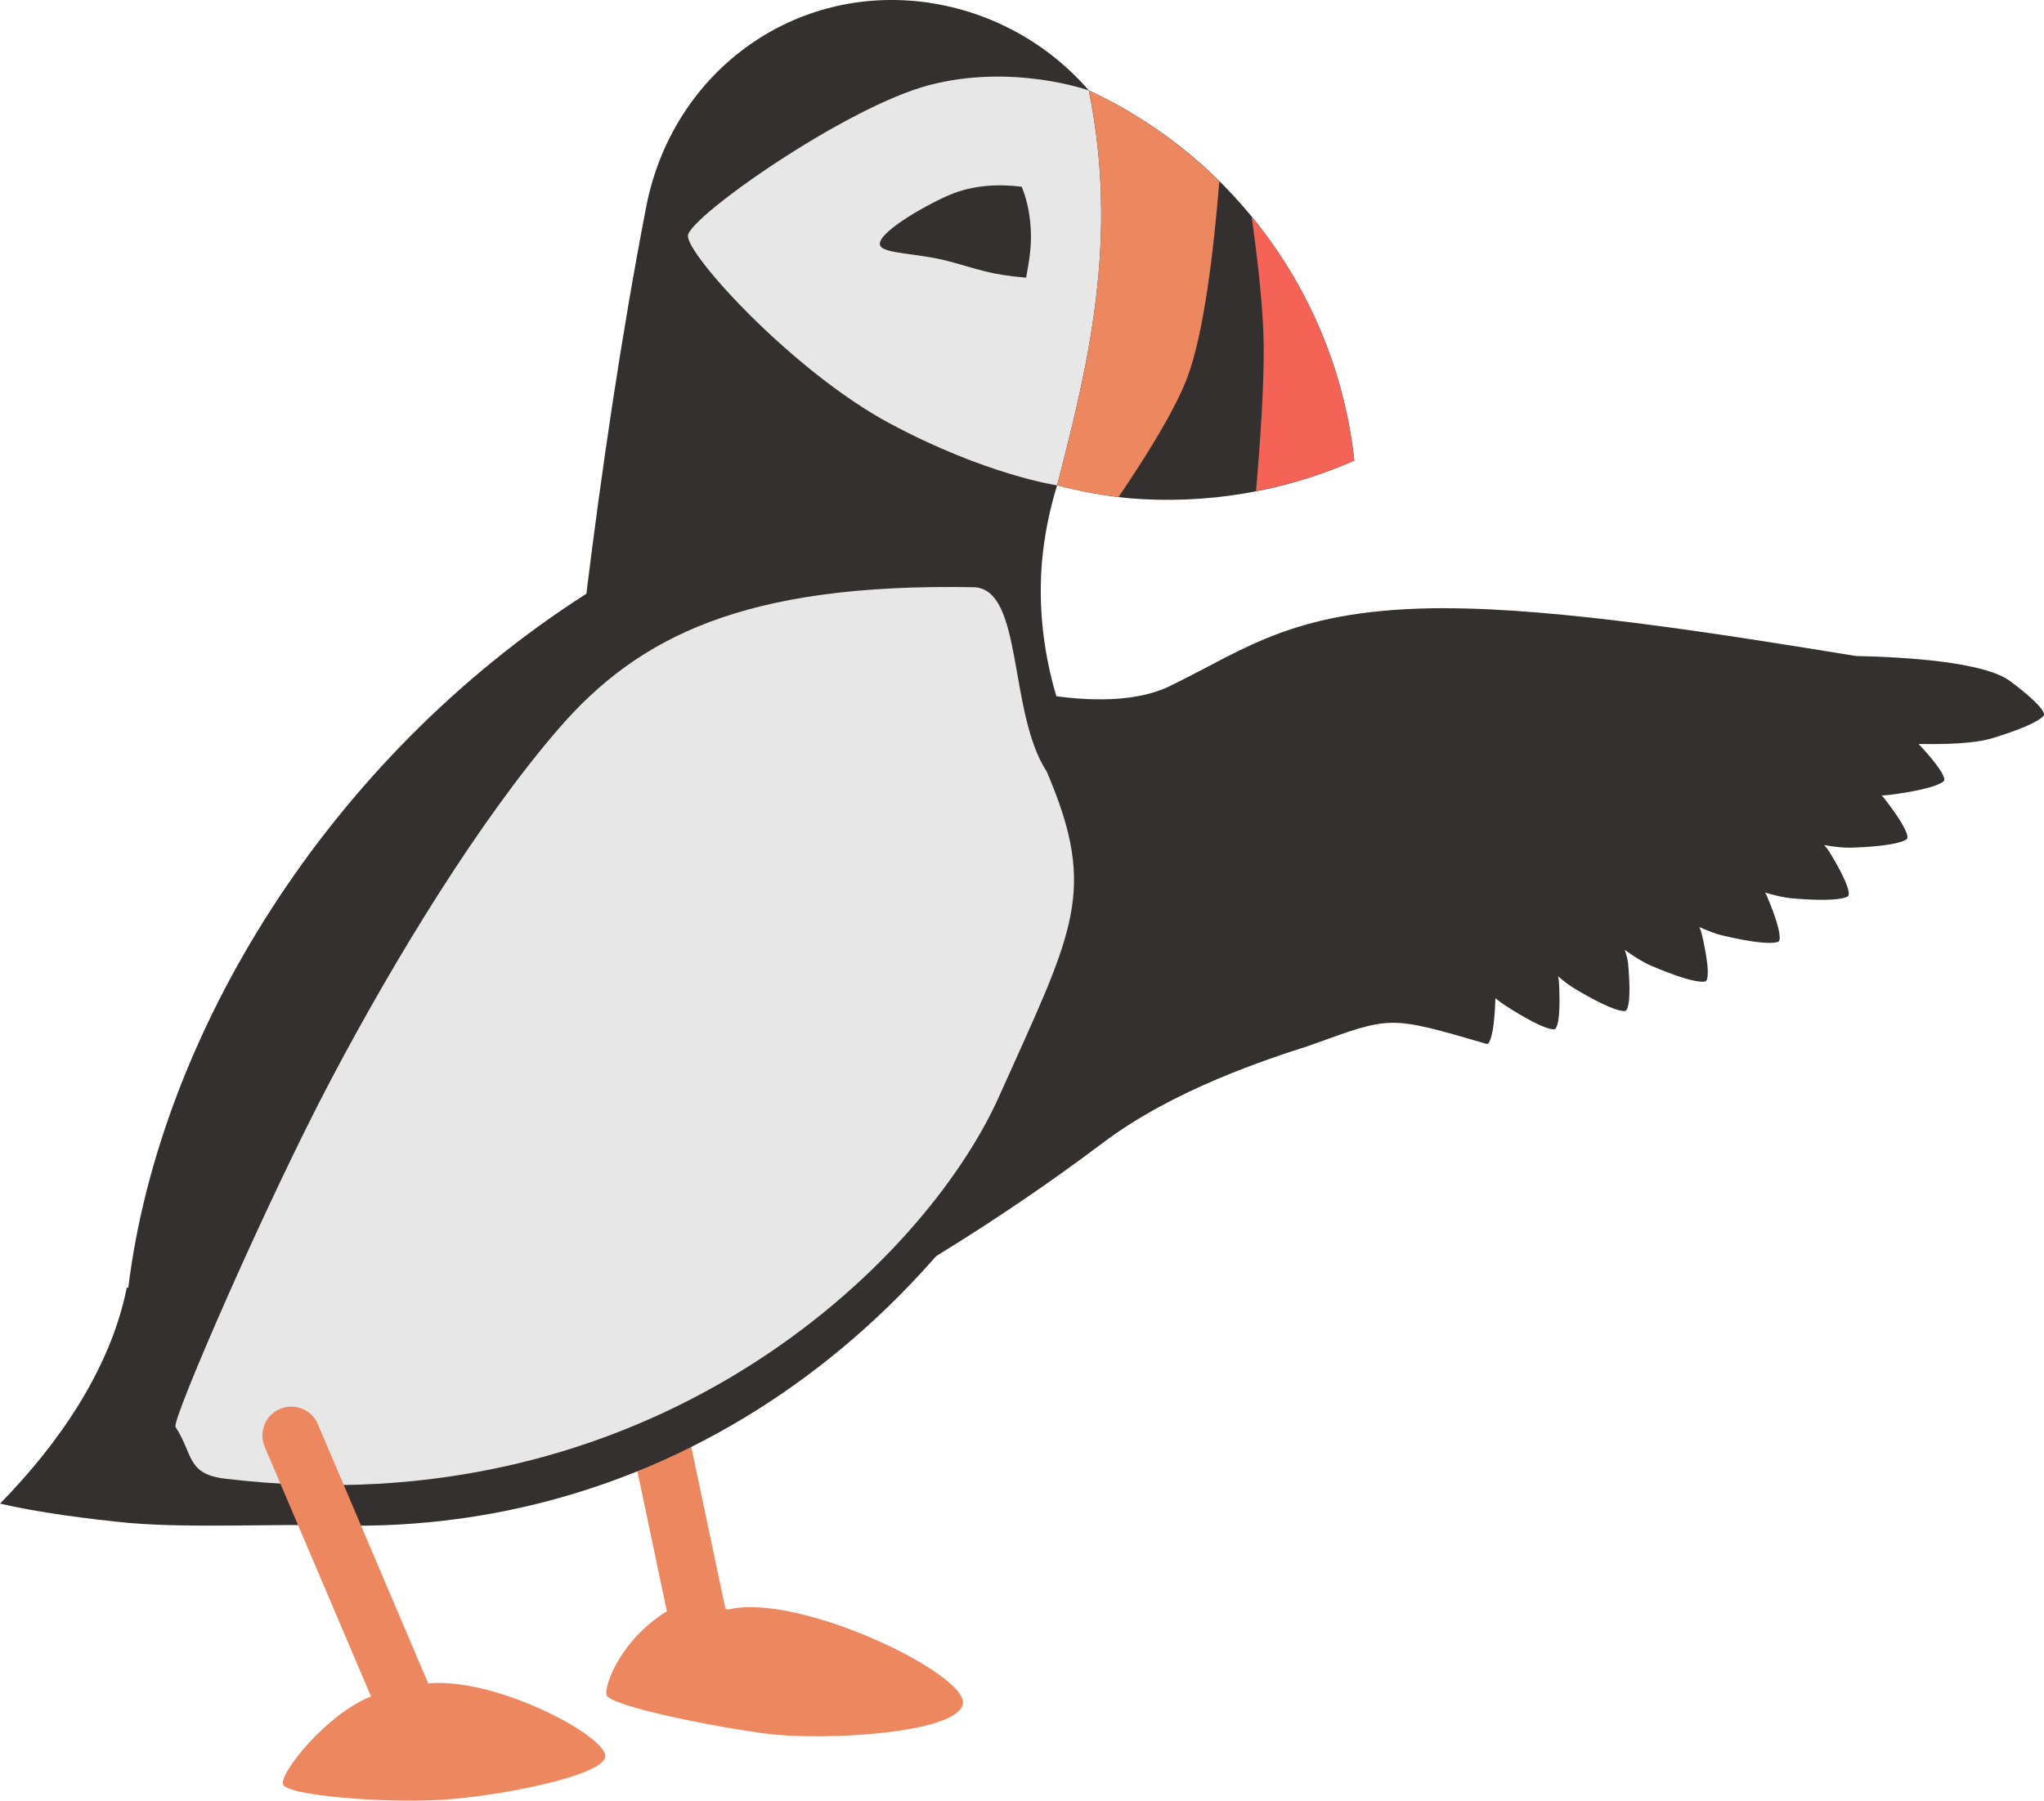 <?xml version="1.0" encoding="UTF-8" standalone="no"?>
<!-- Created with Inkscape (http://www.inkscape.org/) -->
<svg xmlns:dc="http://purl.org/dc/elements/1.1/" xmlns:cc="http://creativecommons.org/ns#" xmlns:rdf="http://www.w3.org/1999/02/22-rdf-syntax-ns#" xmlns:svg="http://www.w3.org/2000/svg" xmlns="http://www.w3.org/2000/svg" xmlns:sodipodi="http://sodipodi.sourceforge.net/DTD/sodipodi-0.dtd" xmlns:inkscape="http://www.inkscape.org/namespaces/inkscape" width="50.433mm" height="44.433mm" viewBox="0 0 50.433 44.433" version="1.1" id="svg8389" inkscape:version="0.92.4 (5da689c313, 2019-01-14)" sodipodi:docname="pointing-puffin.svg">
  <defs id="defs8383"/>
  <sodipodi:namedview id="base" pagecolor="#ffffff" bordercolor="#666666" borderopacity="1.0" inkscape:pageopacity="0.0" inkscape:pageshadow="2" inkscape:zoom="1.979899" inkscape:cx="118.07918" inkscape:cy="131.08913" inkscape:document-units="mm" inkscape:current-layer="layer1" showgrid="false" fit-margin-top="0" fit-margin-left="0" fit-margin-right="0" fit-margin-bottom="0" inkscape:window-width="2560" inkscape:window-height="1377" inkscape:window-x="2552" inkscape:window-y="-8" inkscape:window-maximized="1"/>
  <g inkscape:label="Vrstva 1" inkscape:groupmode="layer" id="layer1" transform="translate(-83.64,-132.664)">
    <path style="display:inline;fill:#34302f;fill-opacity:1;stroke:none;stroke-width:0.265px;stroke-linecap:butt;stroke-linejoin:miter;stroke-opacity:1" d="m 119.308,147.671 c -3.733,0 -4.894,0.995 -6.795,1.919 -1.901,0.924 -5.391,-0.377 -5.391,-0.377 l -1.409,15.052 c 0,0 2.4,-1.336 5.141,-3.402 1.757,-1.324 4.058,-2.064 5.124,-2.408 1.997,-0.721 1.914,-0.74 4.355,-0.028 0,0 0.169,0.008 0.204,-1.13 0.072,0.059 0.141,0.111 0.208,0.155 1.054,0.686 1.251,0.609 1.251,0.609 0,0 0.172,-0.002 0.109,-1.17 -0.002,-0.042 -0.014,-0.091 -0.022,-0.137 0.137,0.118 0.269,0.221 0.389,0.293 1.078,0.648 1.272,0.563 1.272,0.563 0,0 0.172,-0.009 0.067,-1.174 -0.009,-0.099 -0.041,-0.213 -0.083,-0.333 0.24,0.172 0.466,0.313 0.659,0.395 1.157,0.492 1.337,0.381 1.337,0.381 0,0 0.169,-0.033 -0.096,-1.171 -0.012,-0.053 -0.036,-0.111 -0.059,-0.169 0.21,0.096 0.405,0.17 0.572,0.209 1.224,0.289 1.383,0.149 1.383,0.149 0,0 0.161,-0.06 -0.294,-1.138 -0.01,-0.023 -0.028,-0.048 -0.04,-0.071 0.246,0.074 0.474,0.127 0.66,0.143 1.253,0.107 1.39,-0.054 1.39,-0.054 0,0 0.151,-0.084 -0.456,-1.083 -0.035,-0.058 -0.083,-0.117 -0.136,-0.177 0.253,0.044 0.484,0.07 0.671,0.064 1.257,-0.041 1.374,-0.218 1.374,-0.218 0,0 0.14,-0.1 -0.58,-1.022 -0.013,-0.016 -0.033,-0.033 -0.048,-0.049 0.068,-0.003 0.136,-0.006 0.196,-0.013 1.247,-0.162 1.346,-0.349 1.346,-0.349 0,0 0.117,-0.113 -0.629,-0.909 0.712,0.015 1.401,-0.013 1.823,-0.142 1.203,-0.367 1.27,-0.568 1.27,-0.568 0,0 0.109,-0.134 -0.827,-0.835 -0.648,-0.486 -2.618,-0.599 -3.817,-0.625 -3.328,-0.543 -7.317,-1.178 -10.118,-1.178 z" id="path4717" inkscape:connector-curvature="0" inkscape:transform-center-x="-12.369285" inkscape:transform-center-y="4.497919" inkscape:export-xdpi="300" inkscape:export-ydpi="300"/>
    <path sodipodi:nodetypes="cccczczccccc" inkscape:connector-curvature="0" id="path4812" d="m 99.688,165.719 c -0.091,-0.017 -0.187,-0.017 -0.283,0.005 -0.385,0.085 -0.628,0.463 -0.543,0.849 l 1.232,5.851 c -1.132,0.698 -1.533,1.796 -1.493,2.059 0.04,0.262 2.551,0.782 3.981,0.965 1.384,0.172 4.616,-0.003 4.814,-0.721 0.198,-0.717 -4.013,-2.769 -5.776,-2.349 -0.026,-0.002 -0.053,-0.005 -0.079,-0.006 l -1.288,-6.104 c -0.064,-0.289 -0.292,-0.498 -0.565,-0.548 z" style="display:inline;opacity:1;vector-effect:none;fill:#ed875f;fill-opacity:1;stroke:none;stroke-width:0.58;stroke-linecap:round;stroke-linejoin:miter;stroke-miterlimit:4;stroke-dasharray:none;stroke-dashoffset:0;stroke-opacity:1" inkscape:export-xdpi="300" inkscape:export-ydpi="300" inkscape:export-filename="C:\Users\Adam\puffin_down.png"/>
    <path style="display:inline;opacity:1;vector-effect:none;fill:#34302f;fill-opacity:1;stroke:none;stroke-width:0.5;stroke-linecap:round;stroke-linejoin:miter;stroke-miterlimit:4;stroke-dasharray:none;stroke-dashoffset:0;stroke-opacity:1" d="m 106.178,132.687 c -3.18,-0.273 -5.975,1.887 -6.594,5.082 -0.619,3.195 -1.108,6.567 -1.476,9.546 -6.388,4.085 -10.539,10.901 -11.303,17.127 l -0.036,-0.008 c -0.401,2.015 -1.689,3.866 -3.128,5.333 0.952,0.223 2.225,0.385 3.198,0.479 1.594,0.13 3.469,0.017 5.068,0.06 8.361,0.225 15.536,-5.015 18.886,-13.312 0.684,-1.693 0.475,-3.796 -0.284,-5.207 -0.863,-1.604 -1.316,-3.42 -1.158,-5.279 0.059,-0.634 0.183,-1.26 0.372,-1.868 0.58,0.152 1.17,0.258 1.767,0.318 1.904,0.16 3.818,-0.159 5.566,-0.929 -0.433,-3.981 -2.918,-7.446 -6.55,-9.134 -1.102,-1.27 -2.654,-2.062 -4.329,-2.209 z" id="path4814" inkscape:connector-curvature="0" sodipodi:nodetypes="cccccccsssccccccc" inkscape:export-xdpi="300" inkscape:export-ydpi="300" inkscape:export-filename="C:\Users\Adam\puffin_down.png"/>
    <path style="display:inline;fill:#e7e7e7;fill-opacity:1;stroke:none;stroke-width:0.265px;stroke-linecap:butt;stroke-linejoin:miter;stroke-opacity:1" d="m 110.506,134.896 c 0,0 -1.874,-0.671 -3.934,-0.133 -2.06,0.538 -5.918,3.249 -5.958,3.714 -0.04,0.465 2.589,3.348 4.965,4.627 2.376,1.278 4.143,1.537 4.143,1.537 0.793,-3.05 1.519,-6.124 0.783,-9.744 z" id="path4816" inkscape:connector-curvature="0" sodipodi:nodetypes="czzzccc" inkscape:export-xdpi="300" inkscape:export-ydpi="300" inkscape:export-filename="C:\Users\Adam\puffin_down.png"/>
    <path style="display:inline;opacity:1;vector-effect:none;fill:#ed875f;fill-opacity:1;stroke:none;stroke-width:0.5;stroke-linecap:round;stroke-linejoin:miter;stroke-miterlimit:4;stroke-dasharray:none;stroke-dashoffset:0;stroke-opacity:1" d="m 110.506,134.896 c 0.736,3.62 0.009,6.695 -0.783,9.744 0.498,0.131 1.005,0.226 1.516,0.288 0.585,-0.862 1.375,-2.092 1.7,-2.959 0.408,-1.09 0.648,-3.122 0.786,-4.83 -0.924,-0.914 -2.005,-1.679 -3.219,-2.243 z" id="path4818" inkscape:connector-curvature="0" inkscape:export-xdpi="300" inkscape:export-ydpi="300" inkscape:export-filename="C:\Users\Adam\puffin_down.png"/>
    <path style="display:inline;opacity:1;vector-effect:none;fill:#f56356;fill-opacity:1;stroke:none;stroke-width:0.5;stroke-linecap:round;stroke-linejoin:miter;stroke-miterlimit:4;stroke-dasharray:none;stroke-dashoffset:0;stroke-opacity:1" d="m 114.522,138.008 c 0.16,1.139 0.29,2.316 0.298,3.181 0.009,0.998 -0.081,2.344 -0.19,3.594 0.831,-0.161 1.645,-0.41 2.425,-0.753 -0.245,-2.248 -1.144,-4.331 -2.533,-6.022 z" id="path4820" inkscape:connector-curvature="0" inkscape:export-xdpi="300" inkscape:export-ydpi="300" inkscape:export-filename="C:\Users\Adam\puffin_down.png"/>
    <path style="display:inline;fill:#34302f;fill-opacity:1;stroke:none;stroke-width:0.265px;stroke-linecap:butt;stroke-linejoin:miter;stroke-opacity:1" d="m 105.355,138.719 c -0.105,-0.286 1.071,-0.966 1.686,-1.233 0.615,-0.267 1.252,-0.282 1.809,-0.214 0.151,0.381 0.205,0.713 0.224,1.085 0.02,0.388 -0.041,0.762 -0.116,1.159 -0.906,-0.078 -1.138,-0.198 -1.906,-0.404 -0.768,-0.206 -1.619,-0.18 -1.697,-0.393 z" id="path4822" inkscape:connector-curvature="0" sodipodi:nodetypes="szcsczs" inkscape:export-xdpi="300" inkscape:export-ydpi="300" inkscape:export-filename="C:\Users\Adam\puffin_down.png"/>
    <path sodipodi:nodetypes="sscszcss" inkscape:connector-curvature="0" id="path4824" d="m 97.413,150.657 c -1.952,2.262 -4.018,5.643 -5.594,8.626 -1.626,3.078 -3.933,8.396 -3.85,8.59 0.436,0.658 0.27,1.164 1.217,1.278 10.513,1.27 17.259,-5.315 19.101,-9.423 1.841,-4.109 2.453,-5.04 1.182,-8.02 -0.962,-1.465 -0.57,-4.532 -1.812,-4.554 -5.656,-0.102 -8.27,1.215 -10.244,3.503 z" style="display:inline;opacity:1;vector-effect:none;fill:#e7e7e7;fill-opacity:1;stroke:none;stroke-width:0.441;stroke-linecap:round;stroke-linejoin:miter;stroke-miterlimit:4;stroke-dasharray:none;stroke-dashoffset:0;stroke-opacity:1" inkscape:export-xdpi="300" inkscape:export-ydpi="300" inkscape:export-filename="C:\Users\Adam\puffin_down.png"/>
    <path style="display:inline;opacity:1;vector-effect:none;fill:#ed875f;fill-opacity:1;stroke:none;stroke-width:0.58;stroke-linecap:round;stroke-linejoin:miter;stroke-miterlimit:4;stroke-dasharray:none;stroke-dashoffset:0;stroke-opacity:1" d="m 90.825,167.374 c -0.093,-2.7e-4 -0.187,0.018 -0.277,0.057 -0.363,0.154 -0.531,0.571 -0.377,0.934 l 2.623,6.161 c -1.073,0.415 -2.264,1.888 -2.17,2.168 0.094,0.28 2.481,0.467 3.92,0.382 1.392,-0.086 3.947,-0.58 4.029,-1.058 0.082,-0.477 -2.585,-1.925 -4.287,-1.821 -0.026,0.003 -0.053,0.005 -0.079,0.01 l -2.724,-6.399 c -0.116,-0.272 -0.379,-0.435 -0.656,-0.434 z" id="path4826" inkscape:connector-curvature="0" sodipodi:nodetypes="cccczczccccc" inkscape:export-xdpi="300" inkscape:export-ydpi="300" inkscape:export-filename="C:\Users\Adam\puffin_down.png"/>
  </g>
</svg>